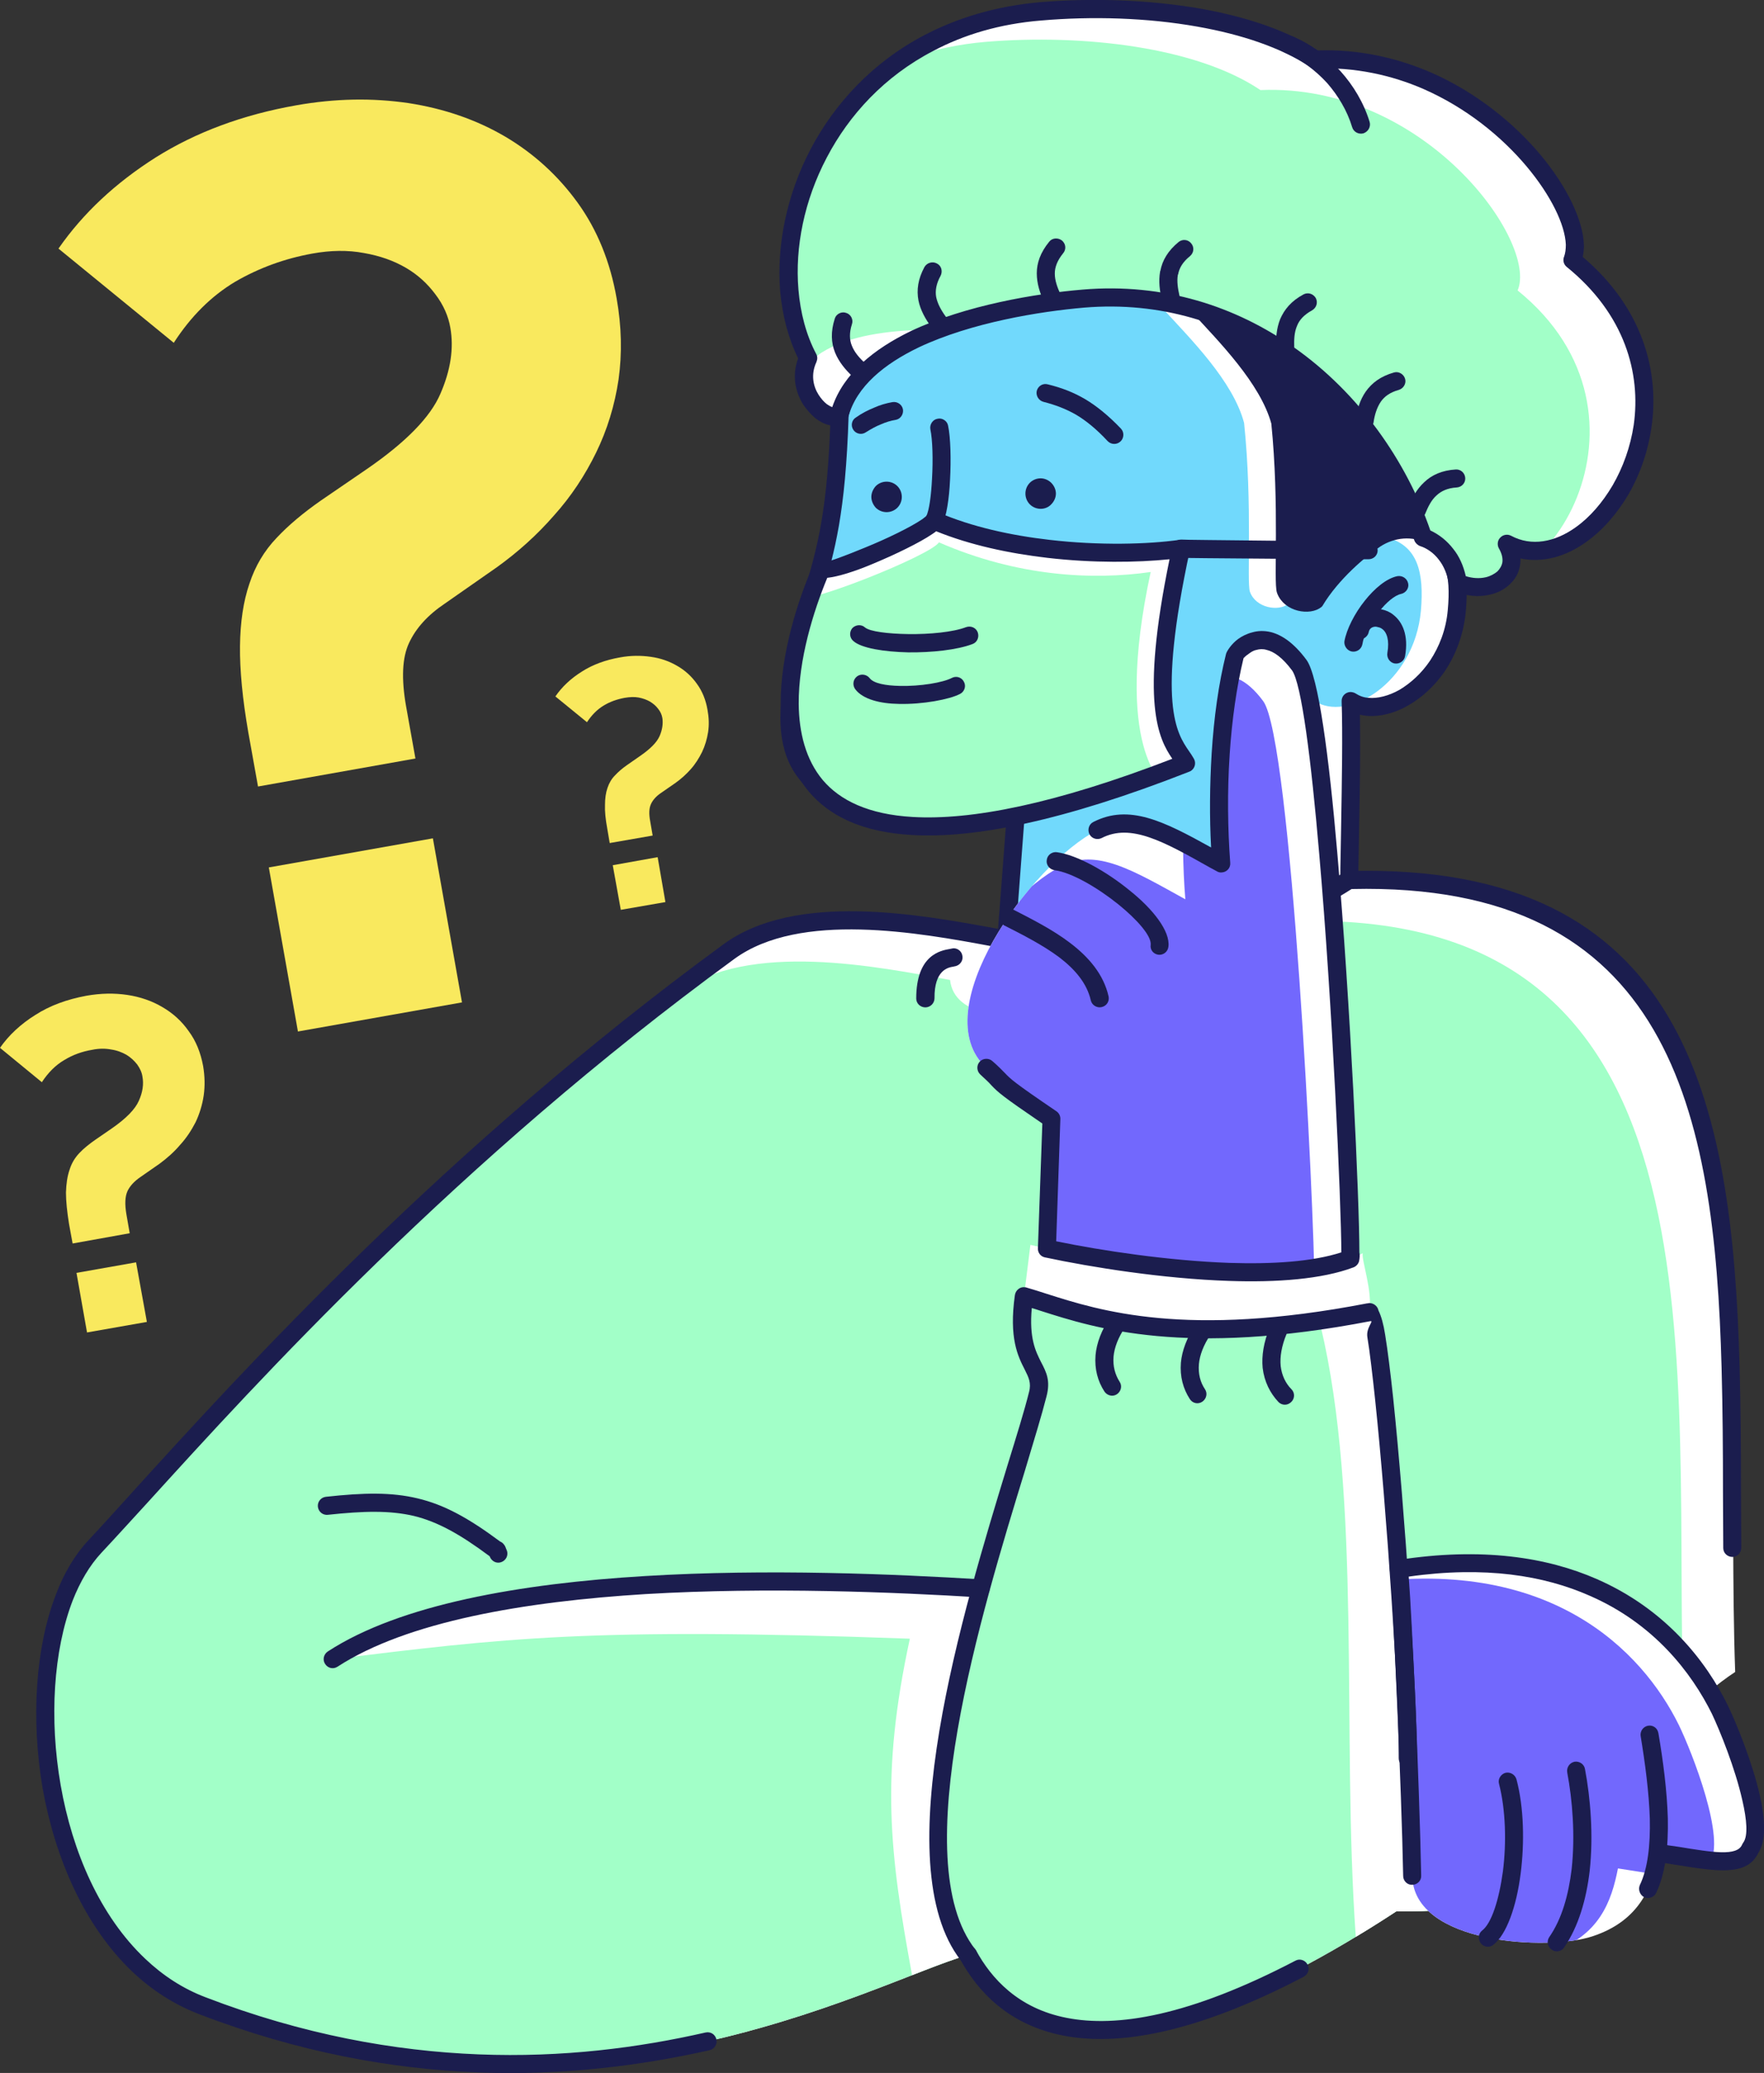 <?xml version="1.0" encoding="UTF-8"?>
<!DOCTYPE svg PUBLIC "-//W3C//DTD SVG 1.1//EN" "http://www.w3.org/Graphics/SVG/1.1/DTD/svg11.dtd">
<!-- Creator: CorelDRAW X7 -->
<svg xmlns="http://www.w3.org/2000/svg" xml:space="preserve" width="6.365in" height="7.48in" version="1.1" style="shape-rendering:geometricPrecision; text-rendering:geometricPrecision; image-rendering:optimizeQuality; fill-rule:evenodd; clip-rule:evenodd"
viewBox="0 0 6365 7480"
 xmlns:xlink="http://www.w3.org/1999/xlink">
 <rect x="0" y="0" width="6365" height="7480" fill="#333333" stroke="none"/>
 <defs>
  <style type="text/css">
   <![CDATA[
    .str0 {stroke:#1B1D4E;stroke-width:27.776;stroke-linecap:round;stroke-linejoin:round}
    .fil2 {fill:none}
    .fil5 {fill:#1B1D4E}
    .fil1 {fill:#71D9FC}
    .fil7 {fill:#7268FD}
    .fil4 {fill:#A2FFC8}
    .fil6 {fill:#F9E95E}
    .fil0 {fill:white}
    .fil3 {fill:#1B1D4E;fill-rule:nonzero}
   ]]>
  </style>
    <clipPath id="id0">
     <path d="M3029 1495c-16,591 -116,572 -175,1015 -66,497 484,412 811,435l-51 673c-62,90 -499,359 -464,538 107,535 1846,291 1731,-487 -33,-222 3,-851 -8,-1140 117,79 360,-63 384,-325 12,-140 -12,-233 -121,-264 -103,-570 -619,-982 -1228,-955 -171,8 -769,64 -879,510z"/>
    </clipPath>
    <clipPath id="id1">
     <path d="M5038 6897c-1046,683 -1412,402 -1545,157 -360,105 -1408,705 -2762,184 -617,-238 -705,-1322 -389,-1658 315,-334 1113,-1287 2289,-2147 258,-189 725,-93 983,-46 29,267 785,89 1253,-212 1591,-43 1350,1628 1394,2858 -553,367 -155,867 -1223,864z"/>
    </clipPath>
    <clipPath id="id2">
     <path d="M4261 1980c-138,640 -22,701 19,774 -1715,673 -1482,-320 -1316,-702 19,28 376,-126 407,-174 284,124 683,132 890,102z"/>
    </clipPath>
    <clipPath id="id3">
     <path d="M5135 1939c-152,-463 -607,-914 -1226,-861 -279,23 -799,124 -880,417 -33,41 -174,-73 -113,-203 -216,-413 63,-1186 838,-1251 354,-30 762,19 992,174 593,-26 1003,549 927,723 560,453 90,1198 -236,1024 64,114 -65,192 -177,140 -12,-83 -63,-141 -125,-163z"/>
    </clipPath>
    <clipPath id="id4">
     <path d="M5038 5662c700,-111 1036,239 1168,508 48,99 172,415 110,499 -33,76 -160,43 -329,17 -24,119 -68,244 -241,301 -159,53 -646,29 -650,-218 -6,-332 -48,-1052 -58,-1107z"/>
    </clipPath>
    <clipPath id="id5">
     <path d="M4456 2367c-55,219 -68,516 -49,749 -190,-106 -321,-185 -447,-121 -241,124 -626,653 -401,858 80,72 16,36 235,184l-17 468c287,61 833,137 1095,37 2,-6 2,-13 0,-20 0,-290 -83,-1986 -184,-2122 -126,-171 -228,-50 -232,-33z"/>
    </clipPath>
 </defs>
 <g id="Layer_x0020_1">
  <g id="_2049610642992">
   <path class="fil0" d="M3029 1495c-16,591 -116,572 -175,1015 -66,497 484,412 811,435l-51 673c-62,90 -499,359 -464,538 107,535 1846,291 1731,-487 -33,-222 3,-851 -8,-1140 117,79 360,-63 384,-325 12,-140 -12,-233 -121,-264 -103,-570 -619,-982 -1228,-955 -171,8 -769,64 -879,510z"/>
   <g style="clip-path:url(#id0)">
    <g>
     <path id="1" class="fil1" d="M2899 1495c2,591 -88,628 -147,1071 -66,497 456,356 783,379l-51 673c-62,90 -499,359 -463,538 106,535 1846,291 1730,-487 -33,-222 4,-851 -8,-1140 117,79 360,-63 384,-325 12,-140 -12,-233 -120,-264 -104,-570 -620,-982 -1229,-955 -170,8 -769,64 -879,510z"/>
    </g>
   </g>
   <path class="fil2" d="M3029 1495c-16,591 -116,572 -175,1015 -66,497 484,412 811,435l-51 673c-62,90 -499,359 -464,538 107,535 1846,291 1731,-487 -33,-222 3,-851 -8,-1140 117,79 360,-63 384,-325 12,-140 -12,-233 -121,-264 -103,-570 -619,-982 -1228,-955 -171,8 -769,64 -879,510z"/>
   <path class="fil3" d="M3062 1500c-11,354 -51,491 -94,639 -28,97 -58,200 -82,375 -35,269 128,351 330,378 90,12 188,13 281,15 60,1 119,2 170,5 18,1 32,17 30,35l0 0 0 0 -51 673c0,7 -3,14 -7,19 -22,30 -76,74 -140,127 -141,116 -338,278 -317,383 32,160 234,244 486,258 120,7 251,-2 381,-26 129,-24 258,-62 373,-115 270,-124 466,-326 426,-592 -20,-136 -14,-417 -9,-684 3,-176 6,-345 2,-459 -1,-18 13,-33 31,-34 7,0 14,2 19,5l0 0c14,9 29,15 47,16 33,3 73,-7 112,-29l0 0c40,-24 79,-59 110,-105 33,-50 58,-112 64,-183 6,-65 4,-118 -12,-158 -15,-35 -41,-60 -85,-72 -13,-4 -22,-15 -23,-28 -51,-277 -203,-516 -416,-681 -212,-165 -484,-258 -778,-244 -84,3 -272,19 -453,88 -175,67 -343,185 -395,394zm-156 621c42,-144 81,-277 91,-625 0,-3 0,-6 1,-9 58,-236 243,-368 436,-442 189,-72 386,-89 473,-93 310,-13 598,84 821,258 221,172 380,418 437,705 53,20 87,55 107,104 20,50 24,113 17,188 -8,83 -36,155 -75,214 -37,54 -83,96 -132,124l0 0 0 0c-50,29 -103,42 -150,38 -9,-1 -17,-2 -25,-4 2,112 0,260 -3,412 -5,264 -10,542 9,673 45,301 -169,526 -464,661 -120,55 -254,96 -389,120 -134,25 -271,34 -395,27 -281,-16 -508,-116 -547,-310 -28,-144 186,-320 340,-446 56,-46 104,-86 124,-110l48 -631c-43,-2 -88,-2 -134,-3 -95,-2 -195,-3 -288,-16 -237,-31 -429,-129 -386,-450 24,-181 54,-285 84,-385z"/>
   <path class="fil0" d="M4198 1116c97,106 251,259 291,410 31,297 9,576 21,609 21,60 105,72 138,44l0 0c60,-99 161,-183 213,-218 58,-38 125,-41 180,-15 289,-127 -304,-1224 -782,-887 -31,21 -48,66 -61,57z"/>
   <path class="fil0" d="M5038 6897c-1046,683 -1412,402 -1545,157 -360,105 -1408,705 -2762,184 -617,-238 -705,-1322 -389,-1658 315,-334 1113,-1287 2289,-2147 258,-189 725,-93 983,-46 29,267 785,89 1253,-212 1591,-43 1350,1628 1394,2858 -553,367 -155,867 -1223,864z"/>
   <g style="clip-path:url(#id1)">
    <g>
     <path id="1" class="fil4" d="M4853 7045c-1046,684 -1412,403 -1545,157 -361,106 -1409,705 -2763,184 -617,-238 -705,-1321 -388,-1657 315,-335 1112,-1288 2288,-2147 259,-189 725,-93 983,-46 30,267 786,89 1253,-212 1592,-43 1350,1628 1394,2857 -552,367 -154,867 -1222,864z"/>
     <path class="fil0" d="M3493 7054c-198,-253 -88,-831 46,-1322 -622,-39 -1827,-79 -2338,255 615,-75 924,-116 2082,-74 -107,495 -73,774 8,1214 81,-32 149,-58 202,-73z"/>
    </g>
   </g>
   <path class="fil2" d="M5038 6897c-1046,683 -1412,402 -1545,157 -360,105 -1408,705 -2762,184 -617,-238 -705,-1322 -389,-1658 315,-334 1113,-1287 2289,-2147 258,-189 725,-93 983,-46 29,267 785,89 1253,-212 1591,-43 1350,1628 1394,2858 -553,367 -155,867 -1223,864z"/>
   <path class="fil2" d="M4689 7104c-782,409 -1079,166 -1196,-50m-940 312c-487,110 -1112,145 -1822,-128 -617,-238 -705,-1322 -389,-1658 315,-334 1113,-1287 2289,-2147 258,-189 725,-93 983,-46 29,267 785,89 1253,-212 1458,-39 1374,1249 1384,2411"/>
   <path class="fil3" d="M4674 7075c16,-9 36,-2 44,14 9,16 2,35 -14,44 -398,208 -675,250 -868,212 -199,-39 -309,-161 -372,-276 -8,-16 -2,-36 13,-44 16,-9 36,-3 45,13 55,101 152,209 326,243 181,36 443,-6 826,-206zm-2128 259c18,-4 35,7 39,25 4,17 -7,35 -25,39 -245,55 -526,92 -836,80 -309,-12 -646,-72 -1005,-210 -91,-35 -171,-87 -240,-152 -174,-165 -280,-411 -325,-662 -43,-252 -26,-510 48,-701 29,-77 69,-144 117,-195 45,-48 102,-111 168,-184 389,-428 1118,-1231 2124,-1967 260,-190 708,-107 976,-58l33 6c14,3 25,15 26,29l0 0c2,14 6,27 13,38 18,27 53,45 101,55 53,11 121,11 197,3 263,-29 625,-160 892,-332 6,-4 13,-5 19,-5 1214,-32 1383,830 1409,1790 4,149 5,301 5,452 0,67 1,134 1,200 0,18 -14,33 -32,33 -18,0 -33,-14 -33,-32 0,-66 -1,-134 -1,-201 0,-150 -1,-301 -5,-450 -25,-924 -186,-1754 -1335,-1727 -274,174 -644,307 -913,337 -83,9 -157,8 -217,-4 -65,-14 -115,-41 -143,-84 -8,-13 -14,-26 -18,-42l-10 -1c-258,-48 -689,-127 -926,46 -1001,731 -1727,1532 -2114,1958 -67,73 -123,135 -170,185 -42,45 -77,104 -104,173 -69,180 -85,426 -43,666 42,240 142,472 305,626 63,60 136,108 218,139 351,135 682,194 985,206 303,12 578,-24 819,-79z"/>
   <path class="fil0" d="M4765 4784c150,628 75,1463 127,2205 47,-28 96,-59 146,-92 41,0 79,0 116,-2 -36,-33 -57,-75 -58,-126 -2,-111 -8,-266 -16,-424 -15,-316 -36,-646 -42,-684 3,0 6,0 8,-1 -31,-452 -78,-935 -105,-925 -60,21 -118,37 -176,49z"/>
   <path class="fil5 str0" d="M4310 1116c97,106 250,259 291,410 30,297 8,576 20,609 22,60 106,72 139,44l0 0c59,-99 160,-183 212,-218 58,-38 125,-41 180,-15 289,-127 -304,-1224 -782,-887 -31,21 -48,66 -60,57z"/>
   <path class="fil0" d="M4261 1980c-138,640 -22,701 19,774 -1715,673 -1482,-320 -1316,-702 19,28 376,-126 407,-174 284,124 683,132 890,102z"/>
   <g style="clip-path:url(#id2)">
    <g>
     <path id="1" class="fil4" d="M4152 2064c-138,640 50,767 47,765 -1714,673 -1482,-291 -1316,-673 19,29 474,-151 505,-199 284,124 556,137 764,107z"/>
    </g>
   </g>
   <path class="fil2" d="M4261 1980c-138,640 -22,701 19,774 -1715,673 -1482,-320 -1316,-702 19,28 376,-126 407,-174 284,124 683,132 890,102z"/>
   <path class="fil3" d="M4293 1987c-119,553 -47,659 -3,723 7,10 13,19 18,28 9,16 3,36 -13,45 -1,0 -3,1 -5,2 -456,179 -777,241 -999,228 -181,-10 -298,-69 -372,-156 -73,-86 -101,-199 -102,-317 -1,-180 62,-374 117,-501 7,-17 26,-24 42,-17 3,1 5,2 8,4 7,1 67,-21 137,-50 79,-32 165,-74 206,-102 9,-7 15,-11 17,-14 9,-14 27,-18 42,-11 120,52 262,83 401,99 181,21 355,16 469,0 18,-3 35,10 37,27 1,4 1,8 0,12zm-63 751c-49,-72 -117,-200 -10,-720 -117,12 -276,14 -440,-5 -138,-16 -279,-46 -402,-96 -4,3 -9,7 -14,10 -45,31 -136,75 -218,109 -62,26 -122,45 -161,49 -50,121 -104,294 -103,455 1,103 25,201 87,275 62,73 165,124 325,133 208,12 509,-45 936,-210z"/>
   <path class="fil3" d="M4258 2013c-18,-2 -31,-18 -30,-36 2,-18 18,-31 36,-30 3,1 142,2 320,4 110,1 236,2 354,2 18,0 33,15 33,33 0,18 -15,32 -33,32 -119,0 -244,-1 -355,-2 -181,-1 -322,-3 -325,-3z"/>
   <path class="fil3" d="M4007 4751c10,-15 30,-19 45,-9 15,10 19,30 9,45 -27,40 -40,76 -43,108 -3,35 6,66 22,91 10,15 5,35 -10,45 -15,10 -35,5 -45,-10 -24,-37 -36,-81 -32,-131 4,-44 21,-90 54,-139z"/>
   <path class="fil3" d="M4315 4778c10,-15 30,-19 45,-9 15,10 19,30 9,45 -27,40 -40,76 -43,108 -3,35 5,66 22,91 10,15 5,35 -10,45 -15,10 -35,6 -45,-10 -24,-37 -36,-81 -32,-131 4,-43 21,-90 54,-139z"/>
   <path class="fil3" d="M4582 4789c7,-17 26,-24 42,-18 17,7 25,27 18,43 -18,44 -24,82 -21,115 4,34 18,63 39,84 13,13 12,34 -1,46 -13,13 -33,13 -46,0 -30,-32 -51,-73 -57,-123 -4,-43 3,-92 26,-147z"/>
   <path class="fil3" d="M3372 3602c0,18 -15,33 -33,33 -18,0 -33,-14 -33,-32 0,-157 87,-173 122,-179l5 -1c17,-5 35,6 39,23 5,18 -6,35 -23,40 -4,1 -6,1 -9,2 -20,3 -69,13 -68,114z"/>
   <path class="fil3" d="M3486 2263c17,-6 36,2 42,19 6,17 -2,36 -19,42 -55,21 -147,31 -232,30 -87,-2 -169,-15 -198,-41 -14,-12 -15,-32 -4,-46 12,-13 33,-15 46,-3 18,15 83,23 157,24 77,1 161,-7 208,-25z"/>
   <path class="fil3" d="M3435 2446c16,-8 35,-2 43,14 9,16 2,36 -14,44 -38,20 -135,38 -220,36 -67,-1 -130,-16 -158,-53 -11,-15 -8,-35 6,-46 14,-11 35,-8 46,6 14,19 58,27 108,28 74,2 157,-12 189,-29z"/>
   <path class="fil3" d="M3357 1549c-3,-17 8,-35 26,-38 17,-4 35,8 38,25 9,43 11,122 7,195 -3,68 -13,133 -28,162 -8,16 -28,23 -44,14 -16,-8 -22,-27 -14,-44 11,-21 18,-76 21,-136 4,-68 2,-140 -6,-178z"/>
   <path class="fil3" d="M4045 1547c12,13 11,34 -2,46 -13,12 -33,12 -46,-1 -41,-44 -78,-74 -115,-96 -37,-21 -74,-35 -117,-46 -18,-5 -28,-23 -24,-40 5,-18 23,-28 40,-23 49,12 91,28 134,53 42,25 84,59 130,107z"/>
   <path class="fil3" d="M3220 1451c18,-3 35,9 38,26 3,18 -9,35 -26,38 -18,3 -35,8 -53,16 -18,7 -36,17 -55,29 -15,10 -35,6 -45,-9 -10,-15 -6,-36 10,-45 21,-15 43,-26 65,-35 22,-10 44,-16 66,-20z"/>
   <path class="fil0" d="M5135 1939c-152,-463 -607,-914 -1226,-861 -279,23 -799,124 -880,417 -33,41 -174,-73 -113,-203 -216,-413 63,-1186 838,-1251 354,-30 762,19 992,174 593,-26 1003,549 927,723 560,453 90,1198 -236,1024 64,114 -65,192 -177,140 -12,-83 -63,-141 -125,-163z"/>
   <g style="clip-path:url(#id3)">
    <g>
     <path id="1" class="fil4" d="M4941 2062c-147,-468 -605,-927 -1230,-874 -190,16 -547,-40 -746,84 -93,58 -108,240 -133,334 -34,40 -174,-73 -113,-204 -217,-412 62,-1185 838,-1251 353,-29 761,19 991,174 594,-25 1003,549 928,723 560,453 89,1198 -237,1024 92,165 -215,253 -298,-10z"/>
    </g>
   </g>
   <path class="fil2" d="M5135 1939c-152,-463 -607,-914 -1226,-861 -279,23 -799,124 -880,417 -33,41 -174,-73 -113,-203 -216,-413 63,-1186 838,-1251 354,-30 762,19 992,174 593,-26 1003,549 927,723 560,453 90,1198 -236,1024 64,114 -65,192 -177,140 -12,-83 -63,-141 -125,-163z"/>
   <path class="fil3" d="M5103 1949c-79,-243 -244,-482 -474,-644 -196,-138 -439,-218 -717,-195 -162,14 -407,54 -596,143 -125,60 -225,141 -255,251 -2,4 -4,9 -7,12l0 0c-15,18 -36,24 -61,18 -16,-3 -34,-12 -51,-25 -15,-13 -30,-29 -43,-48 -28,-44 -43,-104 -19,-168 -36,-73 -57,-155 -65,-243 -13,-164 23,-346 110,-512 87,-165 224,-314 412,-412 119,-62 257,-104 415,-118 189,-16 393,-9 579,23 163,29 313,78 424,151 149,-5 286,27 407,79 165,72 301,184 396,297 97,116 153,236 157,322 1,16 -1,32 -4,47 218,185 277,415 248,615 -13,89 -42,171 -83,242 -42,71 -95,131 -153,172 -74,53 -157,76 -237,59 1,8 0,15 -1,23 -4,28 -17,52 -38,71 -19,18 -44,31 -72,37 -39,9 -85,6 -129,-14 -10,-5 -17,-15 -18,-25l0 0c-6,-35 -18,-64 -36,-87 -18,-24 -42,-41 -68,-50 -10,-4 -18,-12 -21,-21zm-436 -697c237,166 408,412 494,662 32,15 60,37 83,67 21,26 36,59 45,98 25,8 50,9 72,4 17,-4 31,-12 42,-21 9,-9 16,-21 18,-33 2,-15 -2,-32 -13,-51l0 0c-5,-10 -5,-21 0,-31 9,-16 28,-22 44,-14 74,40 159,23 233,-30 51,-36 97,-89 134,-152 37,-64 64,-138 76,-218 26,-185 -31,-399 -242,-570l0 0c-11,-9 -15,-24 -9,-38 4,-11 6,-26 6,-42 -3,-73 -54,-178 -142,-283 -90,-107 -217,-211 -372,-279 -115,-50 -246,-79 -387,-74 -7,1 -15,-1 -21,-5 -105,-70 -249,-118 -408,-146 -180,-32 -379,-38 -563,-22 -149,12 -279,51 -390,110 -175,91 -303,230 -384,385 -81,154 -115,323 -102,476 7,84 28,164 64,232 5,9 5,19 1,29 -21,45 -12,88 8,119 9,14 19,25 29,33 7,5 14,9 20,11 41,-121 150,-210 285,-275 198,-93 451,-135 618,-149 295,-25 553,61 761,207z"/>
   <path class="fil3" d="M5042 2079c18,-3 35,8 39,26 4,17 -8,34 -25,38 -24,5 -54,31 -80,64 -31,39 -55,84 -60,117 -3,18 -20,30 -38,27 -17,-3 -29,-20 -27,-37 8,-44 37,-101 74,-147 35,-44 78,-80 117,-88z"/>
   <path class="fil3" d="M5070 2367c-3,18 -20,30 -38,27 -17,-3 -29,-20 -26,-38 8,-46 -2,-74 -18,-86 -5,-4 -10,-6 -16,-7 -5,-2 -11,-2 -15,-1 -9,2 -16,8 -18,18 -3,17 -20,29 -37,27 -18,-3 -30,-20 -27,-38 6,-38 34,-63 68,-70 14,-3 29,-3 43,0 14,3 29,9 41,19 34,26 56,75 43,149z"/>
   <path class="fil3" d="M4641 192c-17,-6 -25,-26 -18,-42 7,-17 27,-25 43,-18 61,26 121,69 171,125 46,51 84,114 105,183 5,17 -5,35 -22,41 -18,5 -36,-5 -41,-22 -18,-60 -51,-114 -90,-159 -44,-48 -96,-86 -148,-108z"/>
   <path class="fil3" d="M4704 1062c16,-8 35,-2 44,14 8,16 2,35 -14,44 -29,16 -46,35 -54,56 -10,23 -11,50 -10,79 1,18 -13,33 -31,34 -18,1 -33,-13 -34,-31 -2,-37 1,-73 14,-106 15,-35 40,-66 85,-90z"/>
   <path class="fil3" d="M5030 1344c17,-5 35,6 40,23 5,17 -6,35 -23,40 -32,9 -52,24 -65,43 -14,21 -22,47 -26,75 -3,18 -20,30 -38,27 -17,-3 -30,-20 -27,-38 6,-36 16,-71 37,-101 22,-31 53,-55 102,-69z"/>
   <path class="fil3" d="M5253 1694c18,-1 33,13 34,31 1,18 -13,33 -31,34 -33,2 -56,13 -73,29 -18,16 -30,40 -41,67 -7,17 -26,25 -42,18 -17,-6 -25,-25 -19,-42 14,-35 31,-66 58,-91 27,-26 64,-43 114,-46z"/>
   <path class="fil3" d="M4253 873c14,-11 34,-9 45,5 12,14 10,34 -4,46 -26,21 -39,43 -43,66 0,0 -1,1 -1,2 -4,23 0,49 6,76 5,18 -6,35 -23,40 -18,4 -36,-6 -40,-24 -9,-35 -13,-70 -7,-104 0,-1 0,-2 1,-3 7,-37 27,-72 66,-104z"/>
   <path class="fil3" d="M3786 872c11,-14 32,-15 46,-4 14,12 16,32 4,46 -21,26 -30,50 -30,73 0,25 9,50 21,76 7,16 0,36 -16,43 -16,8 -36,1 -43,-15 -16,-34 -27,-68 -27,-105 0,-37 13,-75 45,-114z"/>
   <path class="fil3" d="M3336 963c9,-15 29,-21 45,-12 16,8 21,28 13,44 -16,29 -20,54 -16,77 5,24 18,48 35,71 11,14 8,35 -7,45 -15,11 -35,8 -45,-7 -22,-30 -40,-62 -47,-97 -7,-37 -2,-77 22,-121z"/>
   <path class="fil3" d="M3012 1150c5,-17 24,-27 41,-21 17,5 27,24 21,41 -10,31 -9,57 0,78 9,23 27,44 48,63 13,12 13,33 1,46 -12,13 -33,14 -46,2 -27,-25 -50,-53 -64,-87 -14,-35 -16,-75 -1,-122z"/>
   <path class="fil6" d="M2225 1077c18,101 20,198 7,292 -14,94 -41,182 -81,264 -40,82 -90,158 -152,227 -61,70 -130,132 -205,186l-189 132c-61,41 -104,88 -129,142 -25,53 -28,129 -11,227l34 190 -568 101 -35 -195c-21,-121 -31,-225 -30,-312 1,-86 12,-161 34,-225 21,-64 54,-119 98,-165 43,-46 97,-91 160,-135l168 -115c139,-96 227,-186 263,-270 37,-85 49,-164 36,-238 -7,-42 -25,-83 -54,-121 -29,-39 -64,-71 -107,-96 -43,-25 -93,-43 -151,-53 -58,-11 -120,-10 -186,2 -100,18 -193,52 -279,102 -85,51 -159,124 -221,220l-416 -340c89,-128 206,-237 351,-329 145,-91 314,-154 507,-188 141,-25 275,-27 405,-8 129,20 245,60 349,121 103,61 190,140 261,238 71,98 118,214 141,346zm-558 2540l-592 105 -105 -592 592 -105 105 592z"/>
   <path class="fil6" d="M733 3847c6,36 7,71 2,106 -5,34 -15,66 -29,96 -15,29 -33,57 -56,82 -22,26 -47,48 -74,68l-69 48c-22,15 -38,32 -47,51 -9,20 -10,47 -4,83l12 69 -206 37 -13 -71c-7,-44 -11,-82 -11,-113 1,-32 5,-59 13,-82 7,-23 19,-43 35,-60 16,-17 36,-33 59,-49l61 -42c50,-35 82,-68 95,-98 14,-31 18,-60 13,-87 -2,-15 -9,-30 -19,-44 -11,-14 -24,-26 -39,-35 -16,-9 -34,-16 -55,-19 -21,-4 -44,-4 -68,1 -36,6 -70,18 -101,37 -31,18 -58,45 -81,80l-151 -124c32,-46 75,-86 128,-119 53,-34 114,-56 184,-69 51,-9 100,-10 147,-3 47,7 90,22 127,44 38,22 70,51 95,87 26,35 43,77 52,126zm-203 923l-216 38 -38 -215 215 -38 39 215z"/>
   <path class="fil6" d="M2553 2562c5,27 6,54 2,80 -4,25 -11,49 -22,72 -11,22 -24,43 -41,62 -17,19 -36,36 -56,50l-52 36c-16,11 -28,24 -35,39 -7,15 -8,35 -3,62l9 52 -155 27 -9 -53c-6,-33 -9,-61 -8,-85 0,-23 3,-44 9,-61 6,-18 15,-33 27,-45 12,-13 26,-25 43,-37l46 -32c38,-26 62,-50 72,-73 10,-23 13,-45 10,-65 -2,-12 -7,-23 -15,-33 -8,-11 -18,-19 -29,-26 -12,-7 -26,-12 -41,-15 -16,-3 -33,-2 -51,1 -27,5 -53,14 -76,28 -23,14 -43,34 -60,60l-114 -93c24,-35 56,-65 96,-90 39,-25 86,-42 138,-51 38,-7 75,-7 110,-2 36,5 67,16 96,33 28,16 52,38 71,65 19,26 32,58 38,94zm-152 693l-161 28 -29 -161 162 -29 28 162z"/>
   <path class="fil3" d="M3541 5699c18,1 31,17 30,35 -1,18 -16,31 -34,30 -310,-19 -765,-38 -1207,-12 -438,27 -861,99 -1112,262 -15,10 -35,6 -45,-10 -10,-15 -5,-35 10,-45 261,-170 696,-245 1144,-272 444,-27 902,-7 1214,12z"/>
   <path class="fil3" d="M1183 5466c-18,2 -34,-11 -36,-29 -2,-18 11,-34 29,-36 137,-15 237,-17 332,6 96,23 183,71 296,155 6,3 10,5 15,12l0 0 0 0c4,5 5,9 9,19l0 0 0 0 1 2c6,17 -3,36 -21,42 -17,6 -35,-4 -41,-21l0 0 -1 -1c-106,-79 -187,-124 -273,-145 -86,-20 -180,-18 -310,-4z"/>
   <path class="fil0" d="M5038 5662c700,-111 1036,239 1168,508 48,99 172,415 110,499 -33,76 -160,43 -329,17 -24,119 -68,244 -241,301 -159,53 -646,29 -650,-218 -6,-332 -48,-1052 -58,-1107z"/>
   <g style="clip-path:url(#id4)">
    <g>
     <path id="1" class="fil7" d="M4890 5717c700,-110 1036,240 1168,508 48,99 172,415 110,499 -33,77 -160,43 -330,18 -23,118 -67,244 -240,301 -160,53 -646,29 -651,-219 -6,-332 -48,-1051 -57,-1107z"/>
    </g>
   </g>
   <path class="fil2" d="M5038 5662c700,-111 1036,239 1168,508 48,99 172,415 110,499 -33,76 -160,43 -329,17 -24,119 -68,244 -241,301 -159,53 -646,29 -650,-218 -6,-332 -48,-1052 -58,-1107z"/>
   <path class="fil2" d="M5096 6769c-6,-332 -39,-1052 -49,-1107 700,-111 1027,239 1159,508 48,99 172,415 110,499 -33,76 -160,43 -329,17"/>
   <path class="fil3" d="M5128 6768c1,18 -14,33 -32,33 -18,1 -33,-14 -33,-32 -3,-158 -12,-405 -22,-627 -10,-239 -21,-447 -26,-475 -3,-18 9,-35 27,-38 1,0 1,0 2,0 303,-47 538,-10 718,69 249,109 395,297 473,457 30,62 89,206 116,328 18,83 22,159 -6,202 -40,86 -149,68 -298,44l-1 0 0 0c-17,-3 -36,-6 -64,-10 -18,-3 -30,-20 -28,-37 3,-18 20,-31 38,-28 16,3 41,7 65,10l0 0c122,20 211,35 229,-8l0 0c1,-3 3,-5 4,-7 18,-24 13,-83 -3,-152 -26,-117 -82,-254 -110,-313 -74,-149 -209,-325 -441,-426 -165,-73 -378,-108 -653,-69 6,74 15,252 24,451 9,220 18,468 21,628z"/>
   <path class="fil0" d="M3718 4492c279,66 942,169 1199,30 -4,30 36,134 24,213 -409,141 -753,65 -1246,-58l23 -185z"/>
   <path class="fil0" d="M4456 2367c-55,219 -68,516 -49,749 -190,-106 -321,-185 -447,-121 -241,124 -626,653 -401,858 80,72 16,36 235,184l-17 468c287,61 833,137 1095,37 2,-6 2,-13 0,-20 0,-290 -83,-1986 -184,-2122 -126,-171 -228,-50 -232,-33z"/>
   <g style="clip-path:url(#id5)">
    <g>
     <path id="1" class="fil7" d="M4326 2497c-55,218 -68,516 -49,748 -190,-105 -321,-185 -447,-120 -241,123 -626,652 -400,858 79,72 15,35 234,184l-17 468c287,61 833,137 1095,37 2,-7 3,-13 1,-21 0,-290 -84,-1985 -185,-2121 -126,-171 -228,-50 -232,-33z"/>
    </g>
   </g>
   <path class="fil2" d="M4456 2367c-55,219 -68,516 -49,749 -190,-106 -321,-185 -447,-121 -241,124 -626,653 -401,858 80,72 16,36 235,184l-17 468c287,61 833,137 1095,37 2,-6 2,-13 0,-20 0,-290 -83,-1986 -184,-2122 -126,-171 -228,-50 -232,-33z"/>
   <path class="fil2" d="M3559 3853c80,72 16,36 235,184l-17 468c287,61 833,137 1095,37 2,-6 2,-13 0,-20 0,-290 -83,-1986 -184,-2122 -126,-171 -228,-50 -232,-33 -55,219 -68,516 -49,749 -190,-106 -321,-185 -447,-121"/>
   <path class="fil3" d="M3537 3877c-13,-12 -14,-33 -2,-46 12,-13 33,-14 46,-2 22,19 34,32 44,42l0 0 0 0c22,23 31,33 187,139 10,7 15,18 14,30l-15 439c165,34 404,70 625,78 154,5 299,-4 404,-38 -1,-182 -32,-890 -80,-1439 -29,-339 -64,-614 -98,-661l0 0 0 0c-35,-47 -66,-68 -92,-74 -13,-4 -25,-3 -36,0 -11,2 -20,8 -28,14l0 0 0 0c-12,8 -18,15 -19,16l0 0 0 0c-25,103 -42,224 -50,347 -9,134 -7,271 2,391 2,18 -12,34 -30,35 -7,1 -14,-1 -20,-5l-24 -13c-167,-94 -285,-160 -390,-106 -16,8 -36,2 -44,-14 -8,-16 -2,-36 14,-44 129,-66 254,-3 425,92 -6,-107 -5,-224 2,-340 8,-127 25,-252 52,-359l0 0c3,-10 19,-35 43,-53l0 0c14,-10 31,-19 51,-24 20,-6 43,-7 68,-1 39,10 83,39 128,100l0 0c43,58 81,345 111,693 48,551 80,1260 80,1445 1,4 1,9 1,14 0,6 -1,11 -2,17 -2,10 -10,19 -20,23 -114,43 -278,55 -450,49 -238,-8 -495,-49 -664,-85l0 0c-15,-3 -26,-17 -25,-33l16 -450c-148,-101 -159,-112 -184,-138l0 0c-8,-9 -18,-19 -40,-39z"/>
   <path class="fil3" d="M5920 6265c-3,-18 9,-35 27,-38 18,-3 34,9 37,27 17,99 31,207 34,307 2,103 -8,198 -42,269 -7,16 -27,23 -43,16 -16,-8 -23,-28 -16,-44 29,-60 38,-145 36,-239 -3,-96 -17,-201 -33,-298z"/>
   <path class="fil3" d="M5655 6396c-3,-18 8,-35 26,-39 18,-3 35,9 38,26 20,106 31,240 17,368 -12,102 -40,200 -92,276 -10,15 -31,19 -45,8 -15,-10 -19,-30 -9,-45 46,-66 70,-154 81,-246 13,-121 3,-248 -16,-348z"/>
   <path class="fil3" d="M5409 6437c-5,-17 6,-35 23,-40 17,-4 35,6 40,24 27,102 29,229 15,339 -15,119 -51,221 -99,258 -14,11 -34,8 -45,-6 -11,-15 -9,-35 5,-46 34,-26 61,-111 75,-214 13,-103 10,-221 -14,-315z"/>
   <path class="fil3" d="M3805 3140c-18,-3 -31,-19 -28,-37 2,-18 19,-30 36,-28 74,10 180,70 263,138 84,67 147,147 140,203 -2,18 -18,31 -36,29 -18,-2 -31,-18 -28,-36 3,-32 -49,-91 -117,-146 -76,-61 -169,-115 -230,-123z"/>
   <path class="fil3" d="M3623 3339c-17,-9 -23,-28 -15,-44 8,-16 28,-23 44,-15 70,36 146,74 210,123 67,51 120,113 138,192 4,18 -7,35 -25,39 -17,4 -35,-7 -39,-24 -14,-62 -57,-112 -113,-155 -60,-45 -133,-82 -200,-116z"/>
   <circle class="fil5" cx="3199" cy="1793" r="47"/>
   <path class="fil3" d="M3199 1738c15,0 29,6 39,16 10,10 16,24 16,39 0,15 -6,29 -16,39 -10,10 -24,16 -39,16 -15,0 -29,-6 -39,-16 -9,-10 -16,-24 -16,-39 0,-15 7,-29 16,-39 10,-10 24,-16 39,-16zm27 28c-7,-7 -16,-11 -27,-11 -10,0 -20,4 -27,11 -7,7 -11,16 -11,27 0,11 4,20 11,27 7,7 17,11 27,11 11,0 20,-4 27,-11 7,-7 12,-16 12,-27 0,-11 -5,-20 -12,-27z"/>
   <circle class="fil5" cx="3755" cy="1781" r="47"/>
   <path class="fil3" d="M3755 1726c15,0 29,7 38,16 10,10 17,24 17,39 0,15 -7,29 -17,39 -9,10 -23,16 -38,16 -15,0 -29,-6 -39,-16 -10,-10 -16,-24 -16,-39 0,-15 6,-29 16,-39l0 0c10,-10 24,-16 39,-16zm27 28c-7,-7 -17,-11 -27,-11 -11,0 -20,4 -27,11l0 0c-7,7 -12,17 -12,27 0,11 5,20 12,27 6,7 16,12 27,12 10,0 20,-5 27,-12 7,-7 11,-16 11,-27 0,-10 -4,-20 -11,-27z"/>
   <path class="fil3" d="M3519 7034c11,14 8,34 -6,45 -14,11 -35,9 -46,-5 -272,-348 9,-1265 169,-1789 33,-107 61,-197 77,-262 9,-33 -2,-54 -15,-80 -25,-49 -58,-114 -36,-270 3,-18 19,-31 37,-28 2,0 3,0 5,1l0 0c18,5 43,13 71,22 194,62 505,161 1158,35 2,0 4,0 6,-1 17,-1 32,11 35,27 10,20 18,49 24,87 9,56 19,135 29,229 42,401 86,1070 86,1300 0,18 -15,32 -33,32 -18,0 -33,-14 -33,-32 1,-228 -43,-894 -85,-1293 -10,-93 -19,-171 -28,-226 -6,-34 23,-59 12,-59 -669,129 -991,27 -1191,-37 -11,-4 -22,-7 -32,-10 -10,109 14,156 33,194 20,38 35,68 20,125 -17,67 -45,158 -77,265 -157,512 -432,1409 -180,1730z"/>
  </g>
 </g>
</svg>
